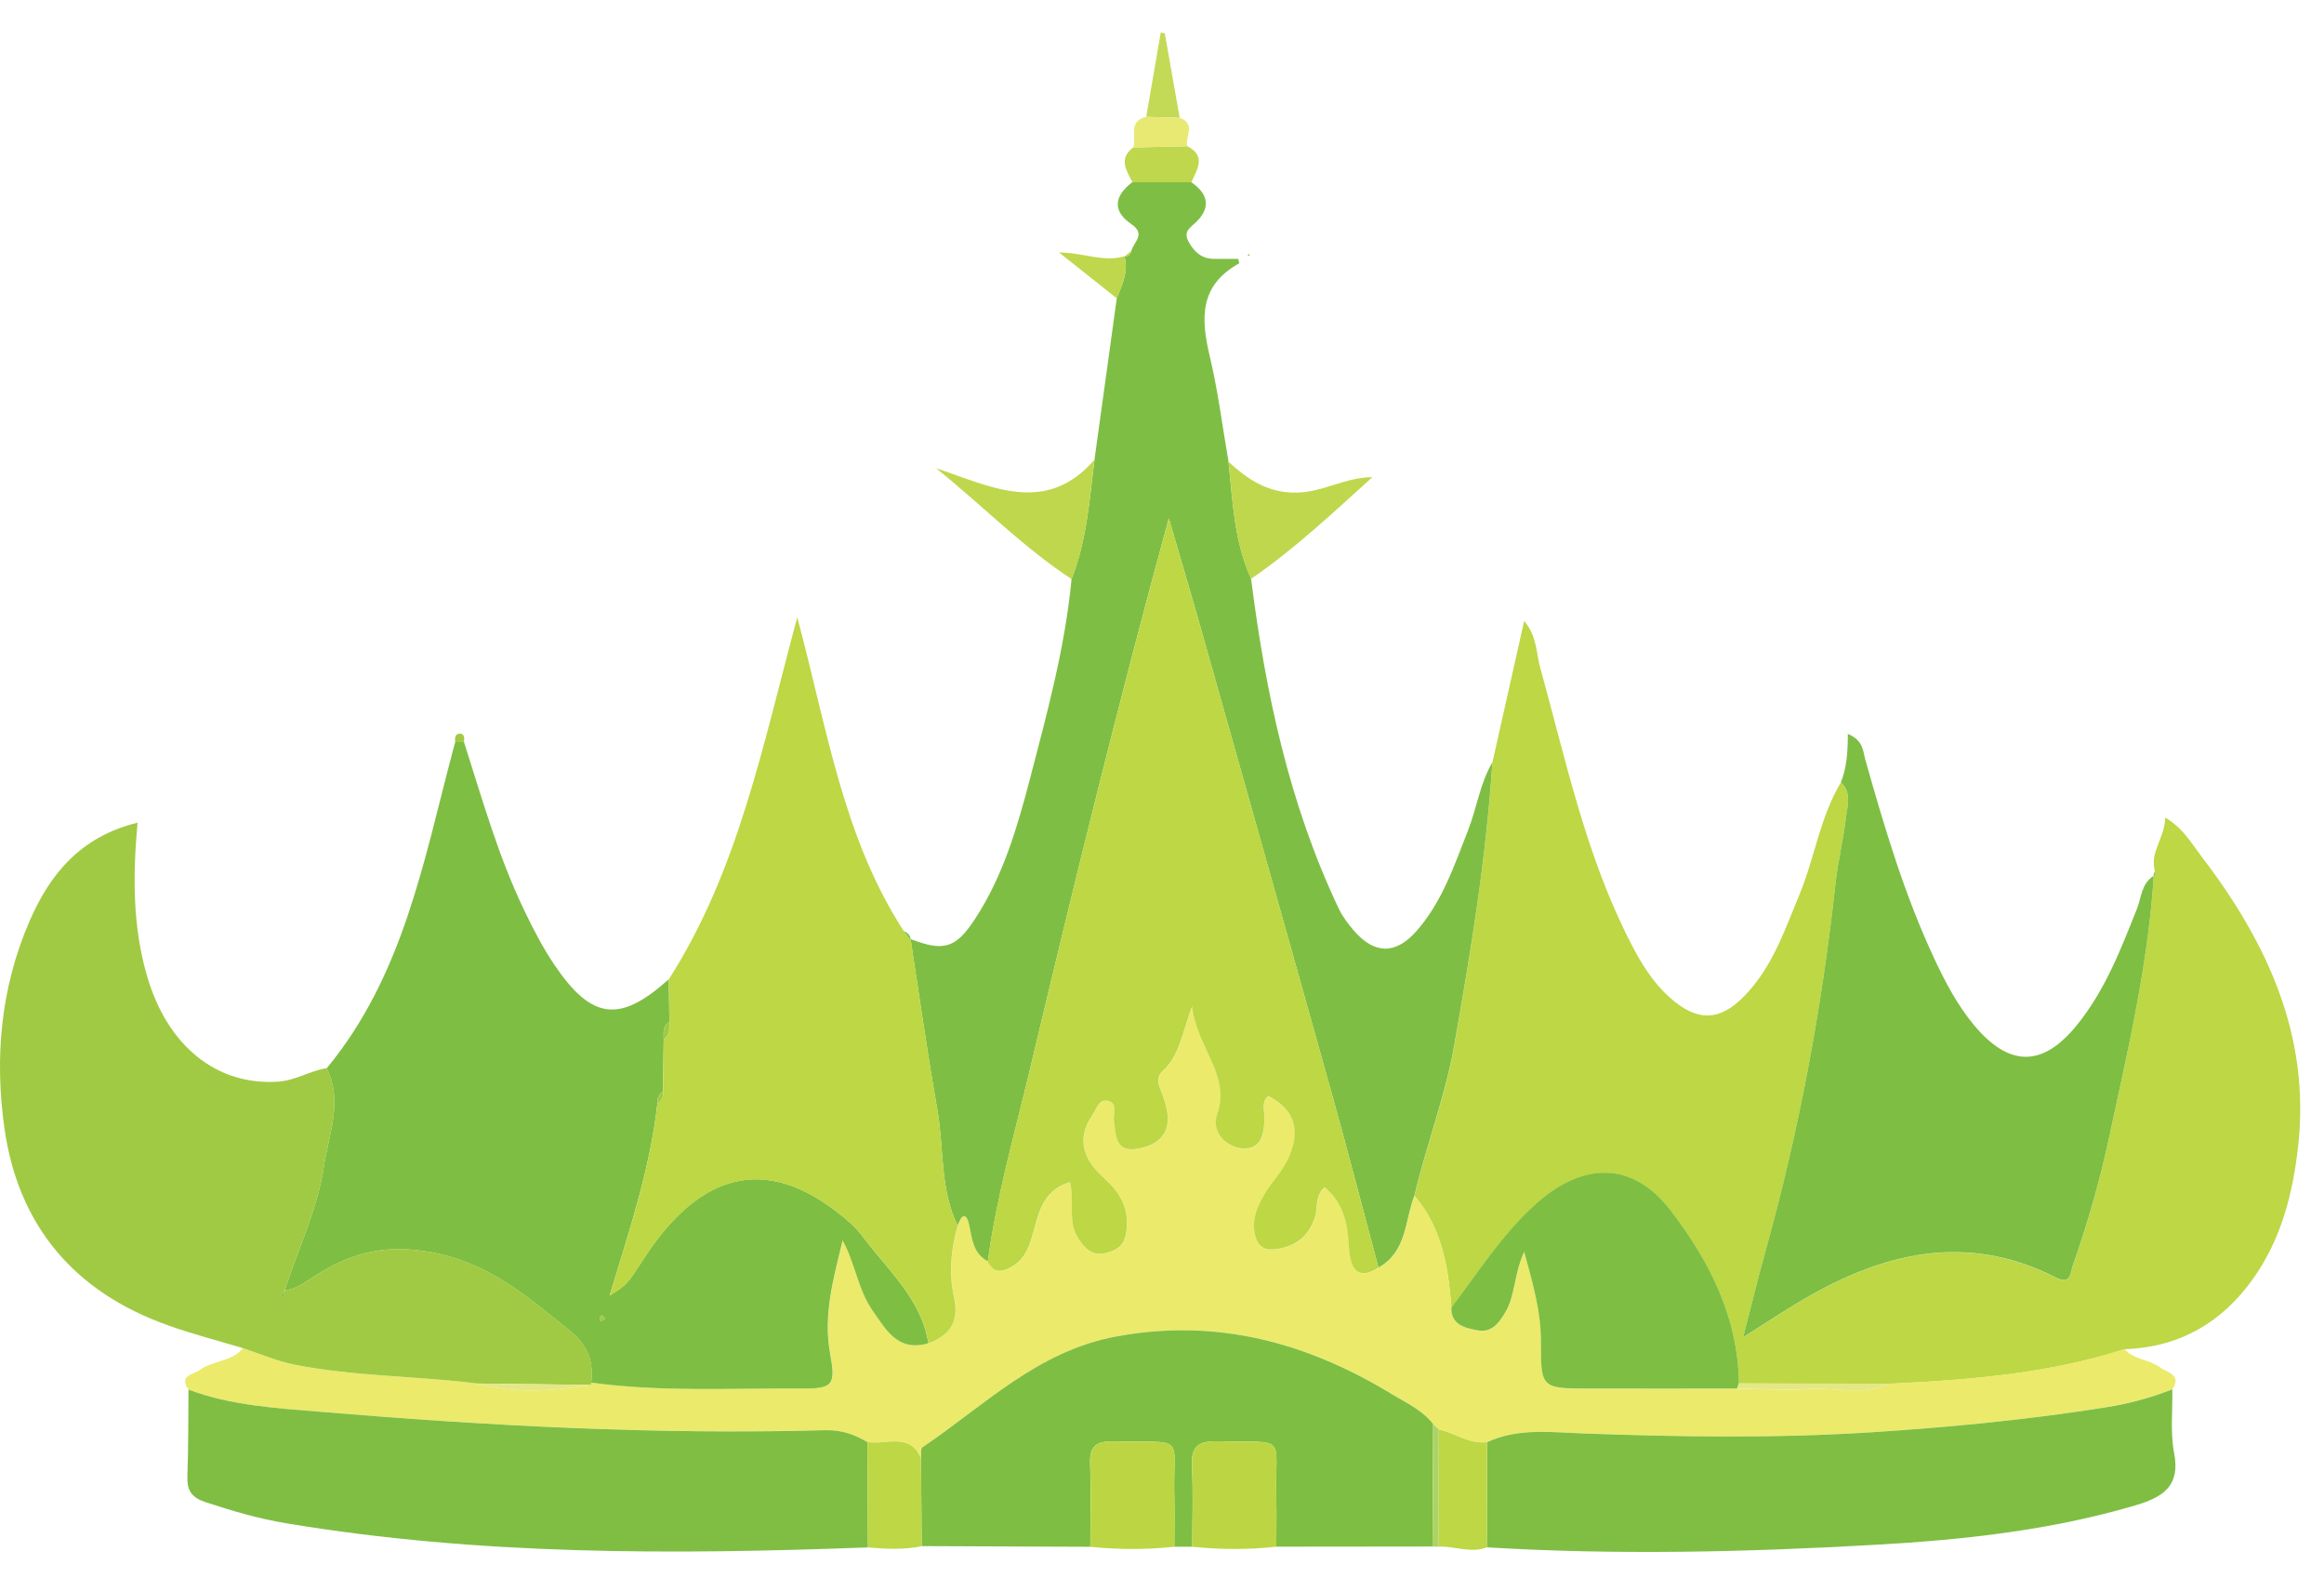 <svg width="57" height="39" viewBox="0 0 57 39" fill="none" xmlns="http://www.w3.org/2000/svg">
<path fill-rule="evenodd" clip-rule="evenodd" d="M36.604 18.695C36.86 17.563 37.112 16.431 37.383 15.226C37.699 15.597 37.676 16.01 37.776 16.371C38.412 18.664 38.899 21.003 40.011 23.151C40.263 23.635 40.538 24.09 40.961 24.465C41.612 25.043 42.164 25.057 42.779 24.426C43.469 23.721 43.77 22.812 44.134 21.936C44.511 21.032 44.635 20.041 45.15 19.187C45.425 19.446 45.308 19.769 45.273 20.062C45.211 20.599 45.078 21.13 45.019 21.668C44.683 24.726 44.124 27.743 43.294 30.711C43.113 31.352 42.959 32.001 42.755 32.791C43.339 32.423 43.758 32.143 44.195 31.885C46.178 30.717 48.228 30.211 50.427 31.33C50.796 31.519 50.776 31.213 50.834 31.05C51.196 30.02 51.499 28.971 51.727 27.905C52.183 25.777 52.686 23.658 52.824 21.48L52.816 21.487C52.835 21.475 52.869 21.465 52.869 21.454C52.87 21.422 52.857 21.388 52.851 21.354C52.722 20.895 53.094 20.554 53.107 20.047C53.545 20.309 53.74 20.665 53.975 20.972C55.595 23.087 56.669 25.375 56.366 28.103C56.234 29.276 55.95 30.394 55.246 31.375C54.486 32.432 53.454 33.035 52.106 33.083C50.231 33.686 48.285 33.837 46.33 33.932C45.105 33.93 43.877 33.927 42.651 33.922C42.63 32.308 41.925 30.921 40.97 29.679C40.045 28.48 38.835 28.489 37.686 29.512C36.848 30.261 36.261 31.192 35.598 32.068C35.524 31.082 35.374 30.12 34.694 29.321C34.985 28.081 35.451 26.889 35.672 25.625C36.077 23.323 36.455 21.024 36.604 18.695Z" fill="#BDD745"/>
<path fill-rule="evenodd" clip-rule="evenodd" d="M46.33 33.928C48.285 33.834 50.231 33.683 52.106 33.078C52.333 33.34 52.71 33.329 52.969 33.522C53.139 33.651 53.525 33.698 53.281 34.063C52.758 34.269 52.219 34.414 51.66 34.504C49.752 34.809 47.832 34.993 45.9 35.117C43.545 35.269 41.192 35.233 38.841 35.147C38.026 35.117 37.237 35.006 36.475 35.36C36.035 35.419 35.689 35.134 35.29 35.05C35.245 35.005 35.198 34.961 35.152 34.916C34.895 34.58 34.51 34.407 34.16 34.194C32.079 32.925 29.86 32.309 27.378 32.769C25.446 33.125 24.14 34.465 22.628 35.485C22.575 35.52 22.599 35.665 22.589 35.76C22.319 35.107 21.731 35.437 21.276 35.358C20.958 35.169 20.633 35.057 20.241 35.066C16.103 35.181 11.977 34.958 7.858 34.616C6.769 34.526 5.664 34.464 4.624 34.07C4.376 33.724 4.74 33.707 4.904 33.589C5.225 33.355 5.692 33.391 5.96 33.057C6.379 33.194 6.787 33.374 7.217 33.46C8.698 33.753 10.217 33.738 11.713 33.925C12.638 34.179 13.566 34.107 14.496 33.959L14.503 33.901C16.209 34.135 17.927 34.034 19.641 34.046C20.444 34.052 20.507 33.969 20.361 33.169C20.192 32.223 20.453 31.327 20.671 30.413C20.983 30.982 21.048 31.634 21.419 32.154C21.74 32.606 22.029 33.157 22.775 32.936C23.333 32.732 23.53 32.384 23.398 31.786C23.272 31.217 23.328 30.624 23.491 30.052C23.584 29.788 23.703 29.705 23.777 30.05C23.849 30.389 23.87 30.735 24.232 30.928C24.347 31.174 24.515 31.219 24.765 31.092C25.07 30.937 25.198 30.703 25.299 30.38C25.466 29.855 25.513 29.204 26.248 28.991C26.367 29.487 26.177 29.963 26.452 30.375C26.621 30.627 26.8 30.823 27.168 30.718C27.5 30.625 27.613 30.462 27.637 30.117C27.678 29.58 27.453 29.223 27.07 28.881C26.599 28.46 26.384 27.951 26.787 27.362C26.888 27.214 26.945 26.947 27.179 26.999C27.434 27.055 27.301 27.319 27.325 27.49C27.372 27.82 27.357 28.241 27.845 28.179C28.3 28.122 28.699 27.886 28.64 27.334C28.616 27.124 28.547 26.916 28.464 26.718C28.393 26.545 28.374 26.398 28.52 26.265C28.926 25.895 28.988 25.37 29.241 24.679C29.366 25.725 30.195 26.355 29.854 27.335C29.711 27.747 30.053 28.12 30.465 28.161C30.946 28.209 31.008 27.796 31.017 27.41C31.02 27.237 30.928 27.038 31.11 26.876C31.828 27.244 31.887 27.805 31.588 28.437C31.447 28.733 31.2 28.981 31.03 29.266C30.82 29.617 30.664 29.987 30.824 30.403C30.924 30.665 31.162 30.662 31.38 30.62C31.822 30.537 32.105 30.296 32.253 29.855C32.331 29.619 32.243 29.328 32.493 29.116C32.968 29.515 33.056 30.027 33.088 30.583C33.126 31.223 33.367 31.366 33.813 31.087C34.519 30.693 34.453 29.934 34.696 29.319C35.376 30.118 35.525 31.081 35.599 32.067C35.587 32.487 35.923 32.559 36.229 32.622C36.577 32.692 36.757 32.457 36.913 32.198C37.169 31.781 37.127 31.268 37.386 30.699C37.612 31.519 37.798 32.191 37.797 32.901C37.795 34.048 37.799 34.051 39.012 34.052C40.209 34.053 41.407 34.052 42.606 34.052C43.211 34.058 43.818 34.094 44.419 34.059C45.054 34.018 45.712 34.228 46.33 33.928Z" fill="#EBEA6B"/>
<path fill-rule="evenodd" clip-rule="evenodd" d="M22.771 32.936C22.024 33.157 21.735 32.606 21.415 32.154C21.044 31.634 20.979 30.98 20.667 30.413C20.449 31.327 20.187 32.223 20.357 33.169C20.503 33.969 20.44 34.052 19.637 34.047C17.923 34.034 16.205 34.135 14.499 33.901C14.568 33.389 14.4 32.96 13.987 32.635C12.926 31.792 11.964 30.919 10.447 30.683C9.324 30.509 8.533 30.768 7.699 31.299C7.472 31.444 7.27 31.616 6.986 31.636L6.984 31.634C7.311 30.624 7.786 29.653 7.944 28.599C8.063 27.805 8.415 27.006 8.014 26.193C9.896 23.913 10.389 21.115 11.109 18.4C11.128 18.331 11.147 18.263 11.166 18.194C11.237 18.194 11.308 18.193 11.379 18.191C11.828 19.593 12.224 21.013 12.871 22.349C13.088 22.799 13.319 23.247 13.6 23.661C14.513 25.011 15.206 25.088 16.403 24.01C16.408 24.358 16.411 24.706 16.417 25.054C16.249 25.161 16.275 25.328 16.278 25.487C16.272 25.914 16.266 26.339 16.26 26.766C16.148 26.834 16.121 26.938 16.124 27.055C15.948 28.646 15.437 30.166 14.952 31.768C15.402 31.485 15.389 31.477 15.804 30.84C17.002 29.006 18.552 28.192 20.518 29.708C20.747 29.884 20.976 30.076 21.147 30.303C21.766 31.136 22.598 31.846 22.771 32.936ZM14.728 32.399C14.764 32.38 14.802 32.36 14.838 32.339C14.818 32.309 14.802 32.28 14.776 32.254C14.772 32.25 14.722 32.27 14.722 32.282C14.718 32.321 14.725 32.361 14.728 32.399Z" fill="#7EBE43"/>
<path fill-rule="evenodd" clip-rule="evenodd" d="M24.228 30.927C23.868 30.734 23.845 30.387 23.774 30.049C23.7 29.704 23.581 29.787 23.488 30.051C23.047 29.153 23.157 28.163 22.991 27.218C22.744 25.825 22.548 24.423 22.333 23.024C23.142 23.337 23.44 23.259 23.918 22.526C24.609 21.47 24.954 20.273 25.267 19.076C25.688 17.465 26.125 15.858 26.282 14.195C26.654 13.254 26.722 12.258 26.844 11.271C27.025 9.951 27.21 8.631 27.391 7.312C27.525 6.98 27.683 6.651 27.579 6.279V6.288C27.677 6.289 27.731 6.238 27.749 6.147C27.808 5.93 28.115 5.744 27.744 5.492C27.267 5.165 27.336 4.794 27.776 4.464C28.257 4.466 28.738 4.466 29.218 4.467C29.609 4.735 29.711 5.062 29.364 5.418C29.213 5.573 29.005 5.658 29.154 5.931C29.295 6.183 29.476 6.346 29.779 6.348C29.975 6.35 30.171 6.348 30.369 6.348C30.375 6.378 30.399 6.453 30.389 6.46C29.415 6.998 29.451 7.811 29.669 8.725C29.873 9.578 29.981 10.453 30.131 11.318C30.234 12.287 30.267 13.272 30.684 14.185C31.038 16.974 31.615 19.71 32.836 22.281C32.928 22.473 33.061 22.651 33.202 22.814C33.705 23.399 34.226 23.413 34.739 22.832C35.373 22.114 35.667 21.222 36.007 20.358C36.223 19.807 36.298 19.211 36.603 18.691C36.454 21.02 36.076 23.318 35.67 25.618C35.449 26.88 34.983 28.074 34.692 29.314C34.45 29.928 34.515 30.688 33.809 31.082C33.429 29.663 33.063 28.24 32.666 26.825C31.625 23.099 30.573 19.376 29.522 15.653C29.245 14.67 28.953 13.691 28.668 12.71C27.429 17.229 26.333 21.716 25.264 26.211C24.892 27.779 24.445 29.329 24.228 30.927Z" fill="#7FBE44"/>
<path fill-rule="evenodd" clip-rule="evenodd" d="M6.988 31.634C7.272 31.614 7.474 31.441 7.701 31.297C8.534 30.766 9.326 30.507 10.448 30.682C11.966 30.917 12.928 31.791 13.989 32.633C14.402 32.959 14.57 33.387 14.5 33.9L14.493 33.958C13.566 33.946 12.639 33.935 11.71 33.924C10.215 33.736 8.695 33.753 7.214 33.459C6.786 33.373 6.376 33.194 5.958 33.056C5.349 32.873 4.732 32.714 4.135 32.502C1.794 31.674 0.442 30.028 0.108 27.658C-0.135 25.94 0.016 24.226 0.716 22.605C1.213 21.454 1.957 20.517 3.374 20.172C3.254 21.485 3.255 22.718 3.604 23.923C4.105 25.657 5.322 26.622 6.821 26.522C7.252 26.493 7.605 26.253 8.016 26.19C8.417 27.003 8.065 27.802 7.946 28.596C7.789 29.65 7.313 30.621 6.986 31.631C6.951 31.683 6.915 31.734 6.879 31.786C6.897 31.798 6.916 31.809 6.935 31.82C6.953 31.76 6.97 31.698 6.988 31.634Z" fill="#A0CA43"/>
<path fill-rule="evenodd" clip-rule="evenodd" d="M22.334 23.025C22.549 24.423 22.745 25.825 22.992 27.22C23.157 28.163 23.048 29.154 23.488 30.052C23.326 30.624 23.269 31.217 23.395 31.787C23.528 32.384 23.33 32.732 22.772 32.936C22.6 31.847 21.767 31.137 21.149 30.304C20.979 30.077 20.749 29.886 20.52 29.71C18.553 28.194 17.004 29.008 15.806 30.841C15.39 31.478 15.403 31.486 14.953 31.77C15.438 30.166 15.949 28.647 16.125 27.057C16.241 26.992 16.27 26.887 16.262 26.768C16.267 26.342 16.273 25.915 16.279 25.488C16.445 25.38 16.419 25.215 16.419 25.056C16.413 24.708 16.41 24.36 16.404 24.012C18.112 21.34 18.704 18.288 19.554 15.136C20.288 17.869 20.675 20.529 22.165 22.828C22.222 22.903 22.279 22.977 22.337 23.054L22.334 23.025Z" fill="#BDD745"/>
<path fill-rule="evenodd" clip-rule="evenodd" d="M52.824 21.475C52.686 23.654 52.185 25.773 51.727 27.9C51.499 28.967 51.196 30.015 50.834 31.045C50.776 31.209 50.796 31.514 50.428 31.326C48.229 30.207 46.178 30.713 44.196 31.881C43.758 32.139 43.339 32.419 42.755 32.787C42.96 31.996 43.114 31.348 43.294 30.707C44.124 27.738 44.684 24.722 45.019 21.664C45.079 21.126 45.211 20.596 45.273 20.058C45.308 19.765 45.426 19.442 45.15 19.183C45.295 18.825 45.321 18.439 45.321 17.995C45.707 18.157 45.69 18.416 45.75 18.628C46.223 20.299 46.715 21.963 47.46 23.545C47.725 24.107 48.017 24.657 48.419 25.14C49.282 26.17 50.099 26.172 50.94 25.134C51.631 24.282 52.016 23.28 52.413 22.281C52.523 22.006 52.519 21.663 52.824 21.475Z" fill="#7DBE43"/>
<path fill-rule="evenodd" clip-rule="evenodd" d="M4.623 34.072C5.663 34.465 6.77 34.526 7.857 34.617C11.976 34.961 16.104 35.182 20.24 35.068C20.632 35.057 20.957 35.171 21.275 35.36C21.278 36.221 21.283 37.081 21.287 37.942C16.513 38.121 11.747 38.139 7.017 37.35C6.343 37.238 5.688 37.046 5.038 36.831C4.7 36.719 4.584 36.545 4.596 36.208C4.622 35.496 4.616 34.783 4.623 34.072Z" fill="#7FBE43"/>
<path fill-rule="evenodd" clip-rule="evenodd" d="M36.474 35.361C37.236 35.009 38.025 35.119 38.84 35.148C41.191 35.234 43.544 35.27 45.9 35.119C47.831 34.995 49.75 34.81 51.659 34.506C52.219 34.417 52.757 34.272 53.28 34.065C53.289 34.588 53.227 35.122 53.324 35.627C53.481 36.433 53.058 36.709 52.373 36.911C50.294 37.524 48.157 37.756 46.007 37.877C42.829 38.058 39.647 38.133 36.467 37.94C36.468 37.08 36.471 36.221 36.474 35.361Z" fill="#7FBE43"/>
<path fill-rule="evenodd" clip-rule="evenodd" d="M22.588 35.761C22.599 35.667 22.573 35.522 22.627 35.486C24.139 34.466 25.443 33.128 27.376 32.77C29.858 32.31 32.077 32.926 34.158 34.196C34.507 34.407 34.893 34.582 35.15 34.917C35.145 35.917 35.14 36.918 35.134 37.92C33.858 37.921 32.58 37.922 31.302 37.924C31.303 37.521 31.312 37.119 31.302 36.718C31.265 35.133 31.611 35.385 29.87 35.34C29.402 35.327 29.209 35.461 29.234 35.937C29.267 36.598 29.242 37.262 29.242 37.925C29.096 37.925 28.951 37.925 28.802 37.925C28.802 37.522 28.812 37.121 28.802 36.719C28.757 35.144 29.154 35.377 27.296 35.343C26.894 35.336 26.723 35.462 26.737 35.87C26.76 36.554 26.743 37.242 26.741 37.927C25.365 37.921 23.986 37.916 22.607 37.91C22.601 37.194 22.594 36.477 22.588 35.761Z" fill="#7EBE43"/>
<path fill-rule="evenodd" clip-rule="evenodd" d="M26.744 37.928C26.745 37.242 26.762 36.555 26.739 35.87C26.725 35.462 26.895 35.336 27.298 35.343C29.156 35.377 28.759 35.144 28.804 36.72C28.814 37.122 28.804 37.525 28.804 37.926C28.117 38 27.43 37.996 26.744 37.928Z" fill="#BCD643"/>
<path fill-rule="evenodd" clip-rule="evenodd" d="M29.244 37.926C29.244 37.264 29.271 36.6 29.236 35.938C29.21 35.461 29.403 35.327 29.872 35.34C31.613 35.385 31.267 35.133 31.304 36.718C31.314 37.12 31.305 37.523 31.304 37.925C30.617 38 29.93 37.997 29.244 37.926Z" fill="#BCD643"/>
<path fill-rule="evenodd" clip-rule="evenodd" d="M26.844 11.274C26.722 12.261 26.654 13.257 26.282 14.199C25.087 13.414 24.092 12.393 22.959 11.48C24.297 11.925 25.641 12.653 26.844 11.274Z" fill="#BED74C"/>
<path fill-rule="evenodd" clip-rule="evenodd" d="M30.685 14.193C30.268 13.279 30.235 12.294 30.132 11.324C30.604 11.755 31.099 12.093 31.808 12.079C32.451 12.067 32.994 11.703 33.66 11.699C32.695 12.571 31.757 13.457 30.685 14.193Z" fill="#BED74C"/>
<path fill-rule="evenodd" clip-rule="evenodd" d="M22.588 35.761C22.594 36.479 22.601 37.195 22.609 37.911C22.169 38.004 21.73 37.981 21.287 37.942C21.283 37.081 21.278 36.22 21.275 35.358C21.731 35.437 22.32 35.109 22.588 35.761Z" fill="#BDD745"/>
<path fill-rule="evenodd" clip-rule="evenodd" d="M36.474 35.361C36.471 36.221 36.468 37.08 36.467 37.941C36.072 38.092 35.68 37.907 35.286 37.923C35.286 36.966 35.289 36.009 35.289 35.051C35.688 35.136 36.034 35.419 36.474 35.361Z" fill="#BDD745"/>
<path fill-rule="evenodd" clip-rule="evenodd" d="M29.219 4.471C28.738 4.47 28.258 4.47 27.777 4.468C27.629 4.182 27.425 3.894 27.794 3.616C28.237 3.606 28.679 3.595 29.122 3.585C29.595 3.832 29.357 4.157 29.219 4.471Z" fill="#BED74C"/>
<path fill-rule="evenodd" clip-rule="evenodd" d="M28.113 2.865C28.231 2.175 28.35 1.486 28.469 0.798C28.501 0.803 28.535 0.808 28.568 0.814C28.69 1.506 28.812 2.197 28.934 2.889C28.661 2.88 28.388 2.873 28.113 2.865Z" fill="#C3DA57"/>
<path fill-rule="evenodd" clip-rule="evenodd" d="M28.113 2.864C28.386 2.872 28.66 2.879 28.933 2.888C29.343 3.033 29.064 3.352 29.12 3.585C28.677 3.594 28.236 3.606 27.793 3.616C27.887 3.36 27.652 2.972 28.113 2.864Z" fill="#E8E973"/>
<path fill-rule="evenodd" clip-rule="evenodd" d="M27.578 6.282C27.683 6.654 27.524 6.983 27.391 7.315C26.948 6.963 26.505 6.611 25.977 6.192C26.587 6.195 27.074 6.44 27.578 6.282Z" fill="#BED74C"/>
<path fill-rule="evenodd" clip-rule="evenodd" d="M35.289 35.051C35.289 36.01 35.286 36.967 35.286 37.924C35.235 37.922 35.186 37.922 35.135 37.921C35.141 36.92 35.145 35.918 35.151 34.917C35.197 34.961 35.242 35.006 35.289 35.051Z" fill="#ADD365"/>
<path fill-rule="evenodd" clip-rule="evenodd" d="M11.38 18.192C11.309 18.192 11.236 18.194 11.166 18.195C11.149 18.097 11.163 17.991 11.277 17.989C11.397 17.988 11.39 18.102 11.38 18.192Z" fill="#A0CA43"/>
<path fill-rule="evenodd" clip-rule="evenodd" d="M22.335 23.052C22.277 22.977 22.221 22.902 22.164 22.825C22.26 22.873 22.338 22.933 22.335 23.052Z" fill="#7FBE44"/>
<path fill-rule="evenodd" clip-rule="evenodd" d="M52.851 21.35C52.857 21.383 52.87 21.417 52.869 21.451C52.869 21.462 52.835 21.474 52.816 21.483C52.828 21.439 52.84 21.394 52.851 21.35Z" fill="#7DBE43"/>
<path fill-rule="evenodd" clip-rule="evenodd" d="M30.628 6.224L30.651 6.268L30.598 6.265L30.628 6.224Z" fill="#7FBE44"/>
<path fill-rule="evenodd" clip-rule="evenodd" d="M27.748 6.15C27.731 6.242 27.677 6.293 27.578 6.292C27.635 6.243 27.691 6.197 27.748 6.15Z" fill="#BED74C"/>
<path fill-rule="evenodd" clip-rule="evenodd" d="M42.604 34.048C41.406 34.048 40.208 34.051 39.01 34.048C37.797 34.047 37.793 34.045 37.794 32.897C37.796 32.187 37.61 31.515 37.383 30.695C37.125 31.264 37.167 31.777 36.911 32.194C36.756 32.453 36.576 32.688 36.227 32.618C35.921 32.556 35.587 32.484 35.597 32.063C36.261 31.186 36.847 30.255 37.685 29.507C38.834 28.484 40.044 28.474 40.969 29.673C41.925 30.914 42.63 32.301 42.651 33.917C42.636 33.962 42.62 34.004 42.604 34.048Z" fill="#7EBE43"/>
<path fill-rule="evenodd" clip-rule="evenodd" d="M42.605 34.049C42.622 34.005 42.636 33.962 42.652 33.918C43.878 33.921 45.105 33.925 46.331 33.928C45.712 34.23 45.054 34.019 44.417 34.057C43.816 34.093 43.209 34.054 42.605 34.049Z" fill="#E3E885"/>
<path fill-rule="evenodd" clip-rule="evenodd" d="M24.227 30.927C24.442 29.329 24.891 27.778 25.265 26.212C26.332 21.718 27.43 17.23 28.669 12.711C28.953 13.692 29.244 14.671 29.523 15.655C30.574 19.377 31.626 23.1 32.667 26.827C33.063 28.241 33.429 29.665 33.81 31.083C33.364 31.362 33.123 31.219 33.085 30.579C33.053 30.021 32.965 29.511 32.49 29.112C32.24 29.324 32.328 29.615 32.25 29.851C32.102 30.292 31.819 30.532 31.377 30.616C31.161 30.657 30.923 30.661 30.821 30.399C30.661 29.984 30.817 29.612 31.027 29.262C31.197 28.977 31.444 28.729 31.585 28.433C31.884 27.8 31.825 27.24 31.107 26.872C30.926 27.034 31.016 27.233 31.014 27.406C31.006 27.791 30.943 28.203 30.462 28.157C30.05 28.116 29.709 27.743 29.851 27.331C30.192 26.351 29.363 25.721 29.238 24.675C28.985 25.366 28.923 25.891 28.518 26.26C28.371 26.394 28.39 26.542 28.461 26.714C28.544 26.911 28.613 27.12 28.637 27.33C28.696 27.884 28.297 28.117 27.842 28.175C27.354 28.237 27.369 27.817 27.322 27.486C27.298 27.314 27.431 27.051 27.176 26.994C26.943 26.942 26.887 27.21 26.784 27.358C26.383 27.947 26.596 28.456 27.067 28.877C27.45 29.221 27.675 29.576 27.635 30.113C27.608 30.458 27.495 30.621 27.166 30.714C26.797 30.819 26.618 30.623 26.45 30.37C26.175 29.959 26.364 29.483 26.245 28.987C25.51 29.2 25.463 29.852 25.296 30.376C25.195 30.699 25.067 30.933 24.762 31.088C24.512 31.217 24.342 31.174 24.227 30.927Z" fill="#BDD745"/>
<path fill-rule="evenodd" clip-rule="evenodd" d="M11.71 33.924C12.638 33.935 13.566 33.947 14.493 33.958C13.563 34.108 12.635 34.179 11.71 33.924Z" fill="#E3E885"/>
<path fill-rule="evenodd" clip-rule="evenodd" d="M14.729 32.4C14.726 32.361 14.717 32.321 14.723 32.282C14.723 32.27 14.772 32.25 14.776 32.254C14.803 32.278 14.819 32.309 14.839 32.339C14.803 32.361 14.766 32.38 14.729 32.4Z" fill="#A0CA43"/>
<path fill-rule="evenodd" clip-rule="evenodd" d="M16.416 25.054C16.416 25.214 16.444 25.379 16.277 25.487C16.276 25.328 16.248 25.161 16.416 25.054Z" fill="#A0CA43"/>
<path fill-rule="evenodd" clip-rule="evenodd" d="M16.261 26.766C16.27 26.887 16.24 26.992 16.124 27.057C16.121 26.939 16.149 26.834 16.261 26.766Z" fill="#A0CA43"/>
<path fill-rule="evenodd" clip-rule="evenodd" d="M6.988 31.634C6.97 31.697 6.953 31.759 6.936 31.823C6.917 31.811 6.898 31.799 6.879 31.789C6.914 31.736 6.95 31.685 6.986 31.633L6.988 31.634Z" fill="#7EBE43"/>
</svg>
